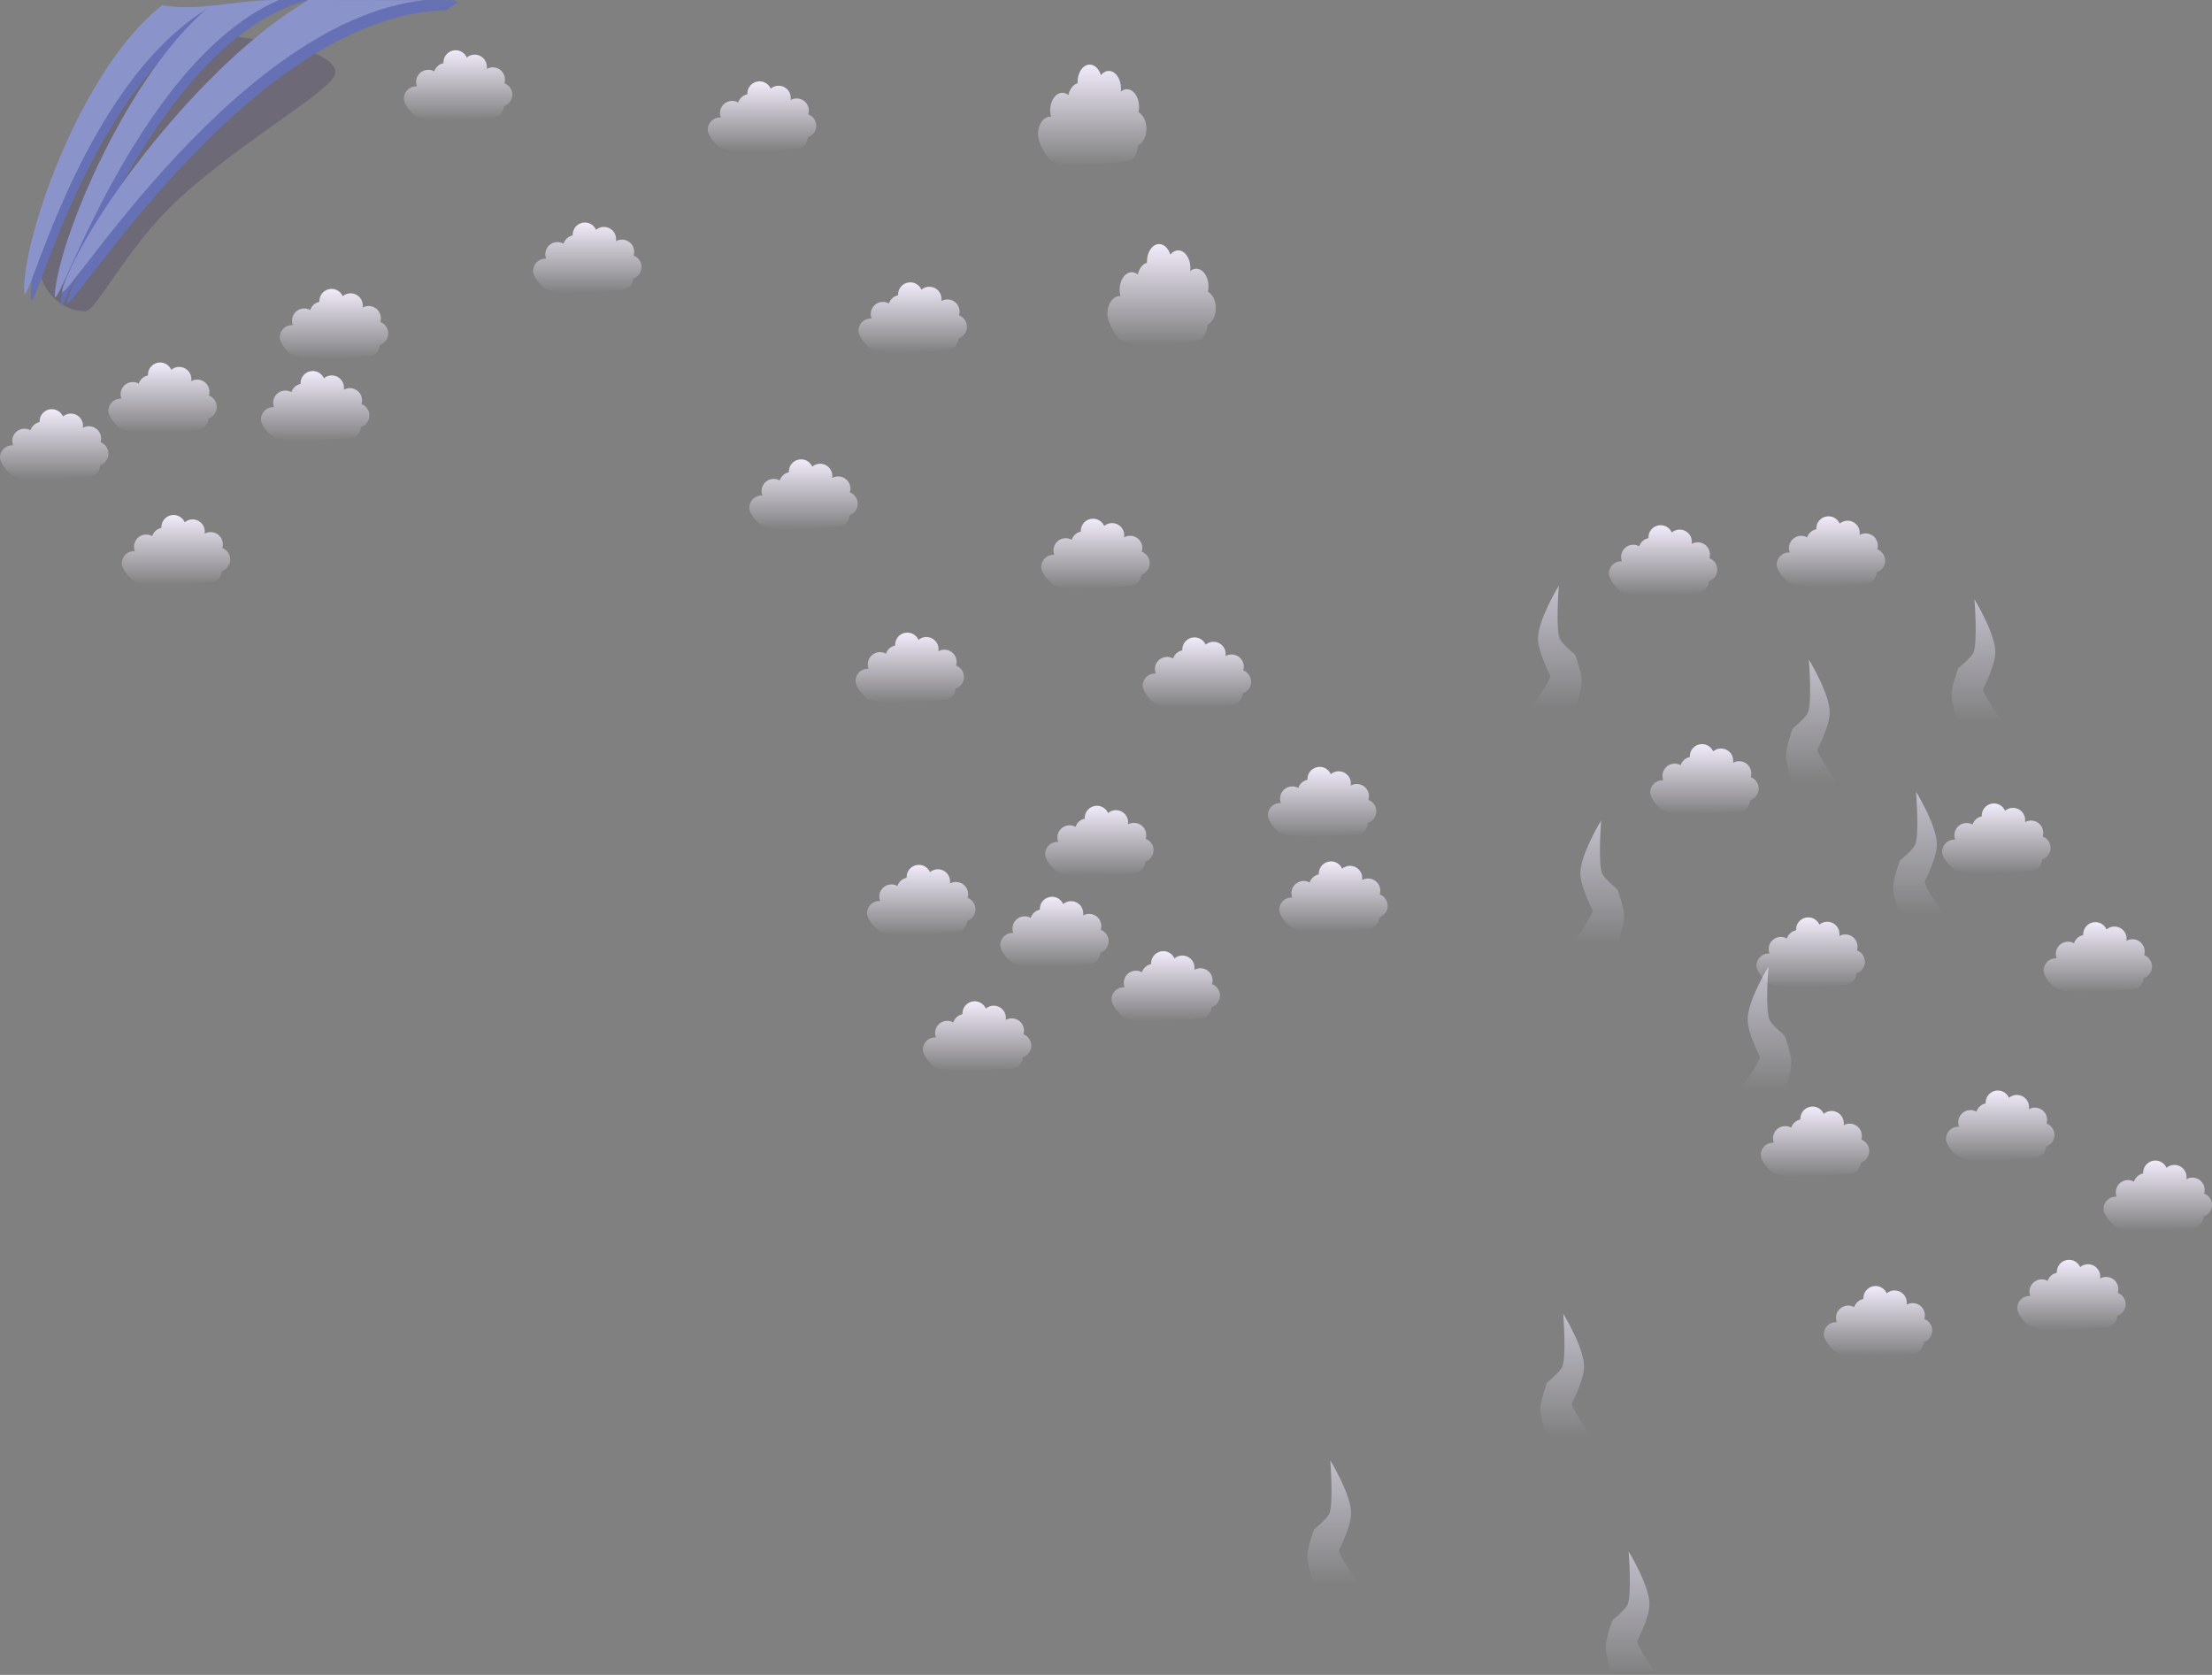 <svg version="1.1" xmlns="http://www.w3.org/2000/svg" xmlns:xlink="http://www.w3.org/1999/xlink" width="462.211" height="349.967" viewBox="0,0,462.211,349.967"><rect x="0" y="0" width="462.211" height="349.967" fill="#808080" stroke="none"/><defs><linearGradient x1="78.293" y1="-0.679" x2="78.293" y2="14.036" gradientUnits="userSpaceOnUse" id="color-1"><stop offset="0" stop-color="#f1ebfa"/><stop offset="1" stop-color="#f1ebfa" stop-opacity="0"/></linearGradient><linearGradient x1="105.293" y1="35.321" x2="105.293" y2="50.036" gradientUnits="userSpaceOnUse" id="color-2"><stop offset="0" stop-color="#f1ebfa"/><stop offset="1" stop-color="#f1ebfa" stop-opacity="0"/></linearGradient><linearGradient x1="141.793" y1="5.821" x2="141.793" y2="20.536" gradientUnits="userSpaceOnUse" id="color-3"><stop offset="0" stop-color="#f1ebfa"/><stop offset="1" stop-color="#f1ebfa" stop-opacity="0"/></linearGradient><linearGradient x1="210.793" y1="2.321" x2="210.793" y2="23.536" gradientUnits="userSpaceOnUse" id="color-4"><stop offset="0" stop-color="#f1ebfa"/><stop offset="1" stop-color="#f1ebfa" stop-opacity="0"/></linearGradient><linearGradient x1="225.293" y1="39.821" x2="225.293" y2="61.036" gradientUnits="userSpaceOnUse" id="color-5"><stop offset="0" stop-color="#f1ebfa"/><stop offset="1" stop-color="#f1ebfa" stop-opacity="0"/></linearGradient><linearGradient x1="173.293" y1="47.821" x2="173.293" y2="62.536" gradientUnits="userSpaceOnUse" id="color-6"><stop offset="0" stop-color="#f1ebfa"/><stop offset="1" stop-color="#f1ebfa" stop-opacity="0"/></linearGradient><linearGradient x1="19.349" y1="96.432" x2="19.349" y2="111.147" gradientUnits="userSpaceOnUse" id="color-7"><stop offset="0" stop-color="#f1ebfa"/><stop offset="1" stop-color="#f1ebfa" stop-opacity="0"/></linearGradient><linearGradient x1="52.365" y1="49.194" x2="52.365" y2="63.908" gradientUnits="userSpaceOnUse" id="color-8"><stop offset="0" stop-color="#f1ebfa"/><stop offset="1" stop-color="#f1ebfa" stop-opacity="0"/></linearGradient><linearGradient x1="-6.096" y1="74.321" x2="-6.096" y2="89.036" gradientUnits="userSpaceOnUse" id="color-9"><stop offset="0" stop-color="#f1ebfa"/><stop offset="1" stop-color="#f1ebfa" stop-opacity="0"/></linearGradient><linearGradient x1="16.543" y1="64.571" x2="16.543" y2="79.286" gradientUnits="userSpaceOnUse" id="color-10"><stop offset="0" stop-color="#f1ebfa"/><stop offset="1" stop-color="#f1ebfa" stop-opacity="0"/></linearGradient><linearGradient x1="48.432" y1="66.349" x2="48.432" y2="81.063" gradientUnits="userSpaceOnUse" id="color-11"><stop offset="0" stop-color="#f1ebfa"/><stop offset="1" stop-color="#f1ebfa" stop-opacity="0"/></linearGradient><linearGradient x1="226.163" y1="187.564" x2="226.163" y2="202.279" gradientUnits="userSpaceOnUse" id="color-12"><stop offset="0" stop-color="#f1ebfa"/><stop offset="1" stop-color="#f1ebfa" stop-opacity="0"/></linearGradient><linearGradient x1="212.288" y1="157.189" x2="212.288" y2="171.904" gradientUnits="userSpaceOnUse" id="color-13"><stop offset="0" stop-color="#f1ebfa"/><stop offset="1" stop-color="#f1ebfa" stop-opacity="0"/></linearGradient><linearGradient x1="202.91" y1="176.205" x2="202.91" y2="190.919" gradientUnits="userSpaceOnUse" id="color-14"><stop offset="0" stop-color="#f1ebfa"/><stop offset="1" stop-color="#f1ebfa" stop-opacity="0"/></linearGradient><linearGradient x1="175.076" y1="169.538" x2="175.076" y2="184.252" gradientUnits="userSpaceOnUse" id="color-15"><stop offset="0" stop-color="#f1ebfa"/><stop offset="1" stop-color="#f1ebfa" stop-opacity="0"/></linearGradient><linearGradient x1="186.743" y1="198.038" x2="186.743" y2="212.752" gradientUnits="userSpaceOnUse" id="color-16"><stop offset="0" stop-color="#f1ebfa"/><stop offset="1" stop-color="#f1ebfa" stop-opacity="0"/></linearGradient><linearGradient x1="261.205" y1="168.814" x2="261.205" y2="183.529" gradientUnits="userSpaceOnUse" id="color-17"><stop offset="0" stop-color="#f1ebfa"/><stop offset="1" stop-color="#f1ebfa" stop-opacity="0"/></linearGradient><linearGradient x1="258.83" y1="149.064" x2="258.83" y2="163.779" gradientUnits="userSpaceOnUse" id="color-18"><stop offset="0" stop-color="#f1ebfa"/><stop offset="1" stop-color="#f1ebfa" stop-opacity="0"/></linearGradient><linearGradient x1="232.676" y1="122.005" x2="232.676" y2="136.719" gradientUnits="userSpaceOnUse" id="color-19"><stop offset="0" stop-color="#f1ebfa"/><stop offset="1" stop-color="#f1ebfa" stop-opacity="0"/></linearGradient><linearGradient x1="150.476" y1="84.805" x2="150.476" y2="99.519" gradientUnits="userSpaceOnUse" id="color-20"><stop offset="0" stop-color="#f1ebfa"/><stop offset="1" stop-color="#f1ebfa" stop-opacity="0"/></linearGradient><linearGradient x1="211.476" y1="97.205" x2="211.476" y2="111.919" gradientUnits="userSpaceOnUse" id="color-21"><stop offset="0" stop-color="#f1ebfa"/><stop offset="1" stop-color="#f1ebfa" stop-opacity="0"/></linearGradient><linearGradient x1="172.676" y1="121.005" x2="172.676" y2="135.719" gradientUnits="userSpaceOnUse" id="color-22"><stop offset="0" stop-color="#f1ebfa"/><stop offset="1" stop-color="#f1ebfa" stop-opacity="0"/></linearGradient><linearGradient x1="316.55" y1="160.256" x2="316.55" y2="186.056" gradientUnits="userSpaceOnUse" id="color-23"><stop offset="0" stop-color="#e9e4f7" stop-opacity="0.63"/><stop offset="1" stop-color="#e9e4f7" stop-opacity="0"/></linearGradient><linearGradient x1="307.7" y1="111.206" x2="307.7" y2="137.006" gradientUnits="userSpaceOnUse" id="color-24"><stop offset="0" stop-color="#e9e4f7" stop-opacity="0.63"/><stop offset="1" stop-color="#e9e4f7" stop-opacity="0"/></linearGradient><linearGradient x1="361.15" y1="126.656" x2="361.15" y2="152.456" gradientUnits="userSpaceOnUse" id="color-25"><stop offset="0" stop-color="#e9e4f7" stop-opacity="0.63"/><stop offset="1" stop-color="#e9e4f7" stop-opacity="0"/></linearGradient><linearGradient x1="383.55" y1="154.256" x2="383.55" y2="180.056" gradientUnits="userSpaceOnUse" id="color-26"><stop offset="0" stop-color="#e9e4f7" stop-opacity="0.63"/><stop offset="1" stop-color="#e9e4f7" stop-opacity="0"/></linearGradient><linearGradient x1="395.75" y1="114.056" x2="395.75" y2="139.856" gradientUnits="userSpaceOnUse" id="color-27"><stop offset="0" stop-color="#e9e4f7" stop-opacity="0.63"/><stop offset="1" stop-color="#e9e4f7" stop-opacity="0"/></linearGradient><linearGradient x1="351.5" y1="190.806" x2="351.5" y2="216.606" gradientUnits="userSpaceOnUse" id="color-28"><stop offset="0" stop-color="#e9e4f7" stop-opacity="0.63"/><stop offset="1" stop-color="#e9e4f7" stop-opacity="0"/></linearGradient><linearGradient x1="415.413" y1="252.064" x2="415.413" y2="266.779" gradientUnits="userSpaceOnUse" id="color-29"><stop offset="0" stop-color="#f1ebfa"/><stop offset="1" stop-color="#f1ebfa" stop-opacity="0"/></linearGradient><linearGradient x1="400.538" y1="216.689" x2="400.538" y2="231.404" gradientUnits="userSpaceOnUse" id="color-30"><stop offset="0" stop-color="#f1ebfa"/><stop offset="1" stop-color="#f1ebfa" stop-opacity="0"/></linearGradient><linearGradient x1="365.16" y1="96.705" x2="365.16" y2="111.419" gradientUnits="userSpaceOnUse" id="color-31"><stop offset="0" stop-color="#f1ebfa"/><stop offset="1" stop-color="#f1ebfa" stop-opacity="0"/></linearGradient><linearGradient x1="361.826" y1="220.038" x2="361.826" y2="234.752" gradientUnits="userSpaceOnUse" id="color-32"><stop offset="0" stop-color="#f1ebfa"/><stop offset="1" stop-color="#f1ebfa" stop-opacity="0"/></linearGradient><linearGradient x1="374.993" y1="257.538" x2="374.993" y2="272.252" gradientUnits="userSpaceOnUse" id="color-33"><stop offset="0" stop-color="#f1ebfa"/><stop offset="1" stop-color="#f1ebfa" stop-opacity="0"/></linearGradient><linearGradient x1="433.455" y1="231.314" x2="433.455" y2="246.029" gradientUnits="userSpaceOnUse" id="color-34"><stop offset="0" stop-color="#f1ebfa"/><stop offset="1" stop-color="#f1ebfa" stop-opacity="0"/></linearGradient><linearGradient x1="330.08" y1="98.564" x2="330.08" y2="113.279" gradientUnits="userSpaceOnUse" id="color-35"><stop offset="0" stop-color="#f1ebfa"/><stop offset="1" stop-color="#f1ebfa" stop-opacity="0"/></linearGradient><linearGradient x1="420.926" y1="181.505" x2="420.926" y2="196.219" gradientUnits="userSpaceOnUse" id="color-36"><stop offset="0" stop-color="#f1ebfa"/><stop offset="1" stop-color="#f1ebfa" stop-opacity="0"/></linearGradient><linearGradient x1="338.726" y1="144.305" x2="338.726" y2="159.019" gradientUnits="userSpaceOnUse" id="color-37"><stop offset="0" stop-color="#f1ebfa"/><stop offset="1" stop-color="#f1ebfa" stop-opacity="0"/></linearGradient><linearGradient x1="399.726" y1="156.705" x2="399.726" y2="171.419" gradientUnits="userSpaceOnUse" id="color-38"><stop offset="0" stop-color="#f1ebfa"/><stop offset="1" stop-color="#f1ebfa" stop-opacity="0"/></linearGradient><linearGradient x1="360.926" y1="180.505" x2="360.926" y2="195.219" gradientUnits="userSpaceOnUse" id="color-39"><stop offset="0" stop-color="#f1ebfa"/><stop offset="1" stop-color="#f1ebfa" stop-opacity="0"/></linearGradient><linearGradient x1="261.15" y1="293.99" x2="261.15" y2="319.79" gradientUnits="userSpaceOnUse" id="color-40"><stop offset="0" stop-color="#e9e4f7" stop-opacity="0.63"/><stop offset="1" stop-color="#e9e4f7" stop-opacity="0"/></linearGradient><linearGradient x1="309.817" y1="263.323" x2="309.817" y2="289.123" gradientUnits="userSpaceOnUse" id="color-41"><stop offset="0" stop-color="#e9e4f7" stop-opacity="0.63"/><stop offset="1" stop-color="#e9e4f7" stop-opacity="0"/></linearGradient><linearGradient x1="323.483" y1="312.99" x2="323.483" y2="338.79" gradientUnits="userSpaceOnUse" id="color-42"><stop offset="0" stop-color="#e9e4f7" stop-opacity="0.63"/><stop offset="1" stop-color="#e9e4f7" stop-opacity="0"/></linearGradient></defs><g transform="translate(17.426,11.177)"><g data-paper-data="{&quot;isPaintingLayer&quot;:true}" fill-rule="nonzero" stroke="none" stroke-linecap="butt" stroke-linejoin="miter" stroke-miterlimit="10" stroke-dasharray="" stroke-dashoffset="0" style="mix-blend-mode: normal"><path d="M86.612,13.088c-0.185,0.107 -0.367,0.172 -0.548,0.214c-0.231,0.069 -0.475,0.105 -0.728,0.105c-0.101,0 -0.201,-0.006 -0.299,-0.017c-0.077,0.004 -0.155,0.009 -0.234,0.017c-0.968,0.097 -1.515,0.165 -2.444,0.204c-0.838,0.035 -1.696,0.2 -2.535,0.204c-0.862,0.004 -1.725,-0.018 -2.587,0c-0.317,0.007 -0.311,0.096 -0.679,0.102c-0.624,0.011 -1.249,-0.017 -1.873,0c-0.377,0.01 -0.762,0.118 -1.149,0.118c-1.124,0 -2.711,-0.526 -2.899,-0.526c-1.409,0 -3.675,-2.674 -3.675,-4.083c0,-1.409 1.142,-2.552 2.552,-2.552c0.058,0 0.116,0.002 0.173,0.006c-0.111,-0.287 -0.173,-0.598 -0.173,-0.924c0,-1.409 1.142,-2.552 2.552,-2.552c0.454,0 0.88,0.119 1.25,0.326c0.283,-0.863 1.015,-1.523 1.919,-1.705c-0.003,-0.05 -0.004,-0.101 -0.004,-0.152c0,-1.409 1.142,-2.552 2.552,-2.552c1.042,0 1.939,0.625 2.335,1.52c0.444,-0.375 1.019,-0.602 1.646,-0.602c1.409,0 2.552,1.142 2.552,2.552c0,0.148 -0.013,0.294 -0.037,0.435c0.372,-0.212 0.803,-0.333 1.262,-0.333c1.409,0 2.552,1.142 2.552,2.552c0,0.271 -0.042,0.531 -0.12,0.776c0.965,0.364 1.651,1.296 1.651,2.388c0,1.126 -0.729,2.082 -1.741,2.42c-0.03,0.443 -0.173,0.855 -0.4,1.207c-0.158,0.317 -0.402,0.582 -0.87,0.851z" fill="url(#color-1)" stroke-width="0.5"/><path d="M113.612,49.088c-0.185,0.107 -0.367,0.172 -0.548,0.214c-0.231,0.069 -0.475,0.105 -0.728,0.105c-0.101,0 -0.201,-0.006 -0.299,-0.017c-0.077,0.004 -0.155,0.009 -0.234,0.017c-0.968,0.097 -1.515,0.165 -2.444,0.204c-0.838,0.035 -1.696,0.2 -2.535,0.204c-0.862,0.004 -1.725,-0.018 -2.587,0c-0.317,0.007 -0.311,0.096 -0.679,0.102c-0.624,0.011 -1.249,-0.017 -1.873,0c-0.377,0.01 -0.762,0.118 -1.149,0.118c-1.124,0 -2.711,-0.526 -2.899,-0.526c-1.409,0 -3.675,-2.674 -3.675,-4.083c0,-1.409 1.142,-2.552 2.552,-2.552c0.058,0 0.116,0.002 0.173,0.006c-0.111,-0.287 -0.173,-0.598 -0.173,-0.924c0,-1.409 1.142,-2.552 2.552,-2.552c0.454,0 0.88,0.119 1.25,0.326c0.283,-0.863 1.015,-1.523 1.919,-1.705c-0.003,-0.05 -0.004,-0.101 -0.004,-0.152c0,-1.409 1.142,-2.552 2.552,-2.552c1.042,0 1.939,0.625 2.335,1.52c0.444,-0.375 1.019,-0.602 1.646,-0.602c1.409,0 2.552,1.142 2.552,2.552c0,0.148 -0.013,0.294 -0.037,0.435c0.372,-0.212 0.803,-0.333 1.262,-0.333c1.409,0 2.552,1.142 2.552,2.552c0,0.271 -0.042,0.531 -0.12,0.776c0.965,0.364 1.651,1.296 1.651,2.388c0,1.126 -0.729,2.082 -1.741,2.42c-0.03,0.443 -0.173,0.855 -0.4,1.207c-0.158,0.317 -0.402,0.582 -0.87,0.851z" fill="url(#color-2)" stroke-width="0.5"/><path d="M150.112,19.588c-0.185,0.107 -0.367,0.172 -0.548,0.214c-0.231,0.069 -0.475,0.105 -0.728,0.105c-0.101,0 -0.201,-0.006 -0.299,-0.017c-0.077,0.004 -0.155,0.009 -0.234,0.017c-0.968,0.097 -1.515,0.165 -2.444,0.204c-0.838,0.035 -1.696,0.2 -2.535,0.204c-0.862,0.004 -1.725,-0.018 -2.587,0c-0.317,0.007 -0.311,0.096 -0.679,0.102c-0.624,0.011 -1.249,-0.017 -1.873,0c-0.377,0.01 -0.762,0.118 -1.149,0.118c-1.124,0 -2.711,-0.526 -2.899,-0.526c-1.409,0 -3.675,-2.674 -3.675,-4.083c0,-1.409 1.142,-2.552 2.552,-2.552c0.058,0 0.116,0.002 0.173,0.006c-0.111,-0.287 -0.173,-0.598 -0.173,-0.924c0,-1.409 1.142,-2.552 2.552,-2.552c0.454,0 0.88,0.119 1.25,0.326c0.283,-0.863 1.015,-1.523 1.919,-1.705c-0.003,-0.05 -0.004,-0.101 -0.004,-0.152c0,-1.409 1.142,-2.552 2.552,-2.552c1.042,0 1.939,0.625 2.335,1.52c0.444,-0.375 1.019,-0.602 1.646,-0.602c1.409,0 2.552,1.142 2.552,2.552c0,0.148 -0.013,0.294 -0.037,0.435c0.372,-0.212 0.803,-0.333 1.262,-0.333c1.409,0 2.552,1.142 2.552,2.552c0,0.271 -0.042,0.531 -0.12,0.776c0.965,0.364 1.651,1.296 1.651,2.388c0,1.126 -0.729,2.082 -1.741,2.42c-0.03,0.443 -0.173,0.855 -0.4,1.207c-0.158,0.317 -0.402,0.582 -0.87,0.851z" fill="url(#color-3)" stroke-width="0.5"/><path d="M219.112,22.17c-0.185,0.154 -0.367,0.248 -0.548,0.308c-0.231,0.099 -0.475,0.152 -0.728,0.152c-0.101,0 -0.201,-0.008 -0.299,-0.025c-0.077,0.006 -0.155,0.014 -0.234,0.025c-0.968,0.14 -1.515,0.238 -2.444,0.294c-0.838,0.05 -1.696,0.288 -2.535,0.294c-0.862,0.006 -1.725,-0.026 -2.587,0c-0.317,0.01 -0.311,0.138 -0.679,0.147c-0.624,0.016 -1.249,-0.025 -1.873,0c-0.377,0.015 -0.762,0.17 -1.149,0.17c-1.124,0 -2.711,-0.759 -2.899,-0.759c-1.409,0 -3.675,-3.855 -3.675,-5.886c0,-2.032 1.142,-3.679 2.552,-3.679c0.058,0 0.116,0.003 0.173,0.008c-0.111,-0.413 -0.173,-0.863 -0.173,-1.333c0,-2.032 1.142,-3.679 2.552,-3.679c0.454,0 0.88,0.171 1.25,0.47c0.283,-1.245 1.015,-2.196 1.919,-2.458c-0.003,-0.073 -0.004,-0.146 -0.004,-0.219c0,-2.032 1.142,-3.679 2.552,-3.679c1.042,0 1.939,0.901 2.335,2.192c0.444,-0.541 1.019,-0.868 1.646,-0.868c1.409,0 2.552,1.647 2.552,3.679c0,0.214 -0.013,0.424 -0.037,0.628c0.372,-0.306 0.803,-0.481 1.262,-0.481c1.409,0 2.552,1.647 2.552,3.679c0,0.39 -0.042,0.766 -0.12,1.119c0.965,0.525 1.651,1.869 1.651,3.443c0,1.623 -0.729,3.001 -1.741,3.49c-0.03,0.639 -0.173,1.233 -0.4,1.741c-0.158,0.456 -0.402,0.838 -0.87,1.226z" fill="url(#color-4)" stroke-width="0.5"/><path d="M233.612,59.67c-0.185,0.154 -0.367,0.248 -0.548,0.308c-0.231,0.099 -0.475,0.152 -0.728,0.152c-0.101,0 -0.201,-0.009 -0.299,-0.025c-0.077,0.006 -0.155,0.014 -0.234,0.025c-0.968,0.14 -1.515,0.238 -2.444,0.294c-0.838,0.05 -1.696,0.288 -2.535,0.294c-0.862,0.006 -1.725,-0.026 -2.587,0c-0.317,0.01 -0.311,0.138 -0.679,0.147c-0.624,0.016 -1.249,-0.025 -1.873,0c-0.377,0.015 -0.762,0.17 -1.149,0.17c-1.124,0 -2.711,-0.759 -2.899,-0.759c-1.409,0 -3.675,-3.855 -3.675,-5.886c0,-2.032 1.142,-3.679 2.552,-3.679c0.058,0 0.116,0.003 0.173,0.008c-0.111,-0.413 -0.173,-0.863 -0.173,-1.333c0,-2.032 1.142,-3.679 2.552,-3.679c0.454,0 0.88,0.171 1.25,0.47c0.283,-1.245 1.015,-2.196 1.919,-2.458c-0.003,-0.073 -0.004,-0.146 -0.004,-0.219c0,-2.032 1.142,-3.679 2.552,-3.679c1.042,0 1.939,0.901 2.335,2.192c0.444,-0.541 1.019,-0.868 1.646,-0.868c1.409,0 2.552,1.647 2.552,3.679c0,0.214 -0.013,0.424 -0.037,0.628c0.372,-0.306 0.803,-0.481 1.262,-0.481c1.409,0 2.552,1.647 2.552,3.679c0,0.39 -0.042,0.766 -0.12,1.119c0.965,0.525 1.651,1.869 1.651,3.443c0,1.623 -0.729,3.001 -1.741,3.49c-0.03,0.639 -0.173,1.233 -0.4,1.741c-0.158,0.456 -0.402,0.838 -0.87,1.227z" fill="url(#color-5)" stroke-width="0.5"/><path d="M181.612,61.588c-0.185,0.107 -0.367,0.172 -0.548,0.214c-0.231,0.069 -0.475,0.105 -0.728,0.105c-0.101,0 -0.201,-0.006 -0.299,-0.017c-0.077,0.004 -0.155,0.009 -0.234,0.017c-0.968,0.097 -1.515,0.165 -2.444,0.204c-0.838,0.035 -1.696,0.2 -2.535,0.204c-0.862,0.004 -1.725,-0.018 -2.587,0c-0.317,0.007 -0.311,0.096 -0.679,0.102c-0.624,0.011 -1.249,-0.017 -1.873,0c-0.377,0.01 -0.762,0.118 -1.149,0.118c-1.124,0 -2.711,-0.526 -2.899,-0.526c-1.409,0 -3.675,-2.674 -3.675,-4.083c0,-1.409 1.142,-2.552 2.552,-2.552c0.058,0 0.116,0.002 0.173,0.006c-0.111,-0.287 -0.173,-0.598 -0.173,-0.924c0,-1.409 1.142,-2.552 2.552,-2.552c0.454,0 0.88,0.119 1.25,0.326c0.283,-0.863 1.015,-1.523 1.919,-1.705c-0.003,-0.05 -0.004,-0.101 -0.004,-0.152c0,-1.409 1.142,-2.552 2.552,-2.552c1.042,0 1.939,0.625 2.335,1.52c0.444,-0.375 1.019,-0.602 1.646,-0.602c1.409,0 2.552,1.142 2.552,2.552c0,0.148 -0.013,0.294 -0.037,0.435c0.372,-0.212 0.803,-0.333 1.262,-0.333c1.409,0 2.552,1.142 2.552,2.552c0,0.271 -0.042,0.531 -0.12,0.776c0.965,0.364 1.651,1.296 1.651,2.388c0,1.126 -0.729,2.082 -1.741,2.42c-0.03,0.443 -0.173,0.855 -0.4,1.207c-0.158,0.317 -0.402,0.582 -0.87,0.851z" fill="url(#color-6)" stroke-width="0.5"/><g><path d="M27.667,110.199c-0.185,0.107 -0.367,0.172 -0.548,0.214c-0.231,0.069 -0.475,0.105 -0.728,0.105c-0.101,0 -0.201,-0.006 -0.299,-0.017c-0.077,0.004 -0.155,0.009 -0.234,0.017c-0.968,0.097 -1.515,0.165 -2.444,0.204c-0.838,0.035 -1.696,0.2 -2.535,0.204c-0.862,0.004 -1.725,-0.018 -2.587,0c-0.317,0.007 -0.311,0.096 -0.679,0.102c-0.624,0.011 -1.249,-0.017 -1.873,0c-0.377,0.01 -0.762,0.118 -1.149,0.118c-1.124,0 -2.711,-0.526 -2.899,-0.526c-1.409,0 -3.675,-2.674 -3.675,-4.083c0,-1.409 1.142,-2.552 2.552,-2.552c0.058,0 0.116,0.002 0.173,0.006c-0.111,-0.287 -0.173,-0.598 -0.173,-0.924c0,-1.409 1.142,-2.552 2.552,-2.552c0.454,0 0.88,0.119 1.25,0.326c0.283,-0.863 1.015,-1.523 1.919,-1.705c-0.003,-0.05 -0.004,-0.101 -0.004,-0.152c0,-1.409 1.142,-2.552 2.552,-2.552c1.042,0 1.939,0.625 2.335,1.52c0.444,-0.375 1.019,-0.602 1.646,-0.602c1.409,0 2.552,1.142 2.552,2.552c0,0.148 -0.013,0.294 -0.037,0.435c0.372,-0.212 0.803,-0.333 1.262,-0.333c1.409,0 2.552,1.142 2.552,2.552c0,0.271 -0.042,0.531 -0.12,0.776c0.965,0.364 1.651,1.296 1.651,2.388c0,1.126 -0.729,2.082 -1.741,2.42c-0.03,0.443 -0.173,0.855 -0.4,1.207c-0.158,0.317 -0.402,0.582 -0.87,0.851z" fill="url(#color-7)" stroke-width="0.5"/><path d="M60.684,62.96c-0.185,0.107 -0.367,0.172 -0.548,0.214c-0.231,0.069 -0.475,0.105 -0.728,0.105c-0.101,0 -0.201,-0.006 -0.299,-0.017c-0.077,0.004 -0.155,0.009 -0.234,0.017c-0.968,0.097 -1.515,0.165 -2.444,0.204c-0.838,0.035 -1.696,0.2 -2.535,0.204c-0.862,0.004 -1.725,-0.018 -2.587,0c-0.317,0.007 -0.311,0.096 -0.679,0.102c-0.624,0.011 -1.249,-0.017 -1.873,0c-0.377,0.01 -0.762,0.118 -1.149,0.118c-1.124,0 -2.711,-0.526 -2.899,-0.526c-1.409,0 -3.675,-2.674 -3.675,-4.083c0,-1.409 1.142,-2.552 2.552,-2.552c0.058,0 0.116,0.002 0.173,0.006c-0.111,-0.287 -0.173,-0.598 -0.173,-0.924c0,-1.409 1.142,-2.552 2.552,-2.552c0.454,0 0.88,0.119 1.25,0.326c0.283,-0.863 1.015,-1.523 1.919,-1.705c-0.003,-0.05 -0.004,-0.101 -0.004,-0.152c0,-1.409 1.142,-2.552 2.552,-2.552c1.042,0 1.939,0.625 2.335,1.52c0.444,-0.375 1.019,-0.602 1.646,-0.602c1.409,0 2.552,1.142 2.552,2.552c0,0.148 -0.013,0.294 -0.037,0.435c0.372,-0.212 0.803,-0.333 1.262,-0.333c1.409,0 2.552,1.142 2.552,2.552c0,0.271 -0.042,0.531 -0.12,0.776c0.965,0.364 1.651,1.296 1.651,2.388c0,1.126 -0.729,2.082 -1.741,2.42c-0.03,0.443 -0.173,0.855 -0.4,1.207c-0.158,0.317 -0.402,0.582 -0.87,0.851z" fill="url(#color-8)" stroke-width="0.5"/><path d="M2.223,88.088c-0.185,0.107 -0.367,0.172 -0.548,0.214c-0.231,0.069 -0.475,0.105 -0.728,0.105c-0.101,0 -0.201,-0.006 -0.299,-0.017c-0.077,0.004 -0.155,0.009 -0.234,0.017c-0.968,0.097 -1.515,0.165 -2.444,0.204c-0.838,0.035 -1.696,0.2 -2.535,0.204c-0.862,0.004 -1.725,-0.018 -2.587,0c-0.317,0.007 -0.311,0.096 -0.679,0.102c-0.624,0.011 -1.249,-0.017 -1.873,0c-0.377,0.01 -0.762,0.118 -1.149,0.118c-1.124,0 -2.711,-0.526 -2.899,-0.526c-1.409,0 -3.675,-2.674 -3.675,-4.083c0,-1.409 1.142,-2.552 2.552,-2.552c0.058,0 0.116,0.002 0.173,0.006c-0.111,-0.287 -0.173,-0.598 -0.173,-0.924c0,-1.409 1.142,-2.552 2.552,-2.552c0.454,0 0.88,0.119 1.25,0.326c0.283,-0.863 1.015,-1.523 1.919,-1.705c-0.003,-0.05 -0.004,-0.101 -0.004,-0.152c0,-1.409 1.142,-2.552 2.552,-2.552c1.042,0 1.939,0.625 2.335,1.52c0.444,-0.375 1.019,-0.602 1.646,-0.602c1.409,0 2.552,1.142 2.552,2.552c0,0.148 -0.013,0.294 -0.037,0.435c0.372,-0.212 0.803,-0.333 1.262,-0.333c1.409,0 2.552,1.142 2.552,2.552c0,0.271 -0.042,0.531 -0.12,0.776c0.965,0.364 1.651,1.296 1.651,2.388c0,1.126 -0.729,2.082 -1.741,2.42c-0.03,0.443 -0.173,0.855 -0.4,1.207c-0.158,0.317 -0.402,0.582 -0.87,0.851z" fill="url(#color-9)" stroke-width="0.5"/><path d="M24.862,78.338c-0.185,0.107 -0.367,0.172 -0.548,0.214c-0.231,0.069 -0.475,0.105 -0.728,0.105c-0.101,0 -0.201,-0.006 -0.299,-0.017c-0.077,0.004 -0.155,0.009 -0.234,0.017c-0.968,0.097 -1.515,0.165 -2.444,0.204c-0.838,0.035 -1.696,0.2 -2.535,0.204c-0.862,0.004 -1.725,-0.018 -2.587,0c-0.317,0.007 -0.311,0.096 -0.679,0.102c-0.624,0.011 -1.249,-0.017 -1.873,0c-0.377,0.01 -0.762,0.118 -1.149,0.118c-1.124,0 -2.711,-0.526 -2.899,-0.526c-1.409,0 -3.675,-2.674 -3.675,-4.083c0,-1.409 1.142,-2.552 2.552,-2.552c0.058,0 0.116,0.002 0.173,0.006c-0.111,-0.287 -0.173,-0.598 -0.173,-0.924c0,-1.409 1.142,-2.552 2.552,-2.552c0.454,0 0.88,0.119 1.25,0.326c0.283,-0.863 1.015,-1.523 1.919,-1.705c-0.003,-0.05 -0.004,-0.101 -0.004,-0.152c0,-1.409 1.142,-2.552 2.552,-2.552c1.042,0 1.939,0.625 2.335,1.52c0.444,-0.375 1.019,-0.602 1.646,-0.602c1.409,0 2.552,1.142 2.552,2.552c0,0.148 -0.013,0.294 -0.037,0.435c0.372,-0.212 0.803,-0.333 1.262,-0.333c1.409,0 2.552,1.142 2.552,2.552c0,0.271 -0.042,0.531 -0.12,0.776c0.965,0.364 1.651,1.296 1.651,2.388c0,1.126 -0.729,2.082 -1.741,2.42c-0.03,0.443 -0.173,0.855 -0.4,1.207c-0.158,0.317 -0.402,0.582 -0.87,0.851z" fill="url(#color-10)" stroke-width="0.5"/><path d="M56.751,80.116c-0.185,0.107 -0.367,0.172 -0.548,0.214c-0.231,0.069 -0.475,0.105 -0.728,0.105c-0.101,0 -0.201,-0.006 -0.299,-0.017c-0.077,0.004 -0.155,0.009 -0.234,0.017c-0.968,0.097 -1.515,0.165 -2.444,0.204c-0.838,0.035 -1.696,0.2 -2.535,0.204c-0.862,0.004 -1.725,-0.018 -2.587,0c-0.317,0.007 -0.311,0.096 -0.679,0.102c-0.624,0.011 -1.249,-0.017 -1.873,0c-0.377,0.01 -0.762,0.118 -1.149,0.118c-1.124,0 -2.711,-0.526 -2.899,-0.526c-1.409,0 -3.675,-2.674 -3.675,-4.083c0,-1.409 1.142,-2.552 2.552,-2.552c0.058,0 0.116,0.002 0.173,0.006c-0.111,-0.287 -0.173,-0.598 -0.173,-0.924c0,-1.409 1.142,-2.552 2.552,-2.552c0.454,0 0.88,0.119 1.25,0.326c0.283,-0.863 1.015,-1.523 1.919,-1.705c-0.003,-0.05 -0.004,-0.101 -0.004,-0.152c0,-1.409 1.142,-2.552 2.552,-2.552c1.042,0 1.939,0.625 2.335,1.52c0.444,-0.375 1.019,-0.602 1.646,-0.602c1.409,0 2.552,1.142 2.552,2.552c0,0.148 -0.013,0.294 -0.037,0.435c0.372,-0.212 0.803,-0.333 1.262,-0.333c1.409,0 2.552,1.142 2.552,2.552c0,0.271 -0.042,0.531 -0.12,0.776c0.965,0.364 1.651,1.296 1.651,2.388c0,1.126 -0.729,2.082 -1.741,2.42c-0.03,0.443 -0.173,0.855 -0.4,1.207c-0.158,0.317 -0.402,0.582 -0.87,0.851z" fill="url(#color-11)" stroke-width="0.5"/><g stroke-width="0"><path d="M52.65,3.956c0,3.454 -18.942,13.766 -32.679,26.397c-11.087,10.194 -17.18,23.503 -19.621,23.503c-5.468,0 -9.9,-5.059 -9.9,-11.3c0,-6.241 24.632,-46.9 30.1,-46.9c5.468,0 32.1,2.059 32.1,8.3z" fill-opacity="0.25" fill="#36245a"/><g><g><path d="M-11,50.756c0,-12.279 13.017,-48.599 30.335,-60.515c4.437,0.291 8.717,-0.391 13.177,-0.907c-31.359,13.29 -43.512,69.783 -43.512,61.422z" fill="#6570b5"/><path d="M-12.4,49.356c0,-11.931 12.29,-46.56 28.874,-59.445c3.592,0.602 7.04,0.436 10.513,0.074c-28.305,16.201 -39.386,67.354 -39.386,59.371z" fill="#8a93ca"/></g><g data-paper-data="{&quot;index&quot;:null}"><path d="M-4.71,51.661c1.274,-13.19 17.407,-50.213 35.434,-62.113c2.989,-0.365 6.039,-0.725 9.255,-0.725c2.299,-0 4.598,0 6.896,0.001c-33.731,9.214 -52.488,72.175 -51.586,62.837z" fill="#6570b5"/><path d="M-5.954,49.962c1.204,-12.465 15.677,-46.213 32.479,-59.93c4.347,-0.431 8.722,-1.209 13.454,-1.209c0.289,-0 0.579,-0 0.868,-0c-30.714,13.432 -47.66,70.026 -46.802,61.139z" fill="#8a93ca"/></g><g data-paper-data="{&quot;index&quot;:null}"><path d="M-3.199,51.002c4.922,-14.536 31.826,-50.955 55.655,-62.174c8.298,0.007 16.597,0.021 24.896,0.039c0.295,0.137 0.589,0.277 0.881,0.418c-0.82,0.524 -1.621,1.088 -2.398,1.691c-42.674,0.887 -82.706,70.872 -79.034,60.026z" fill="#6570b5"/><path d="M-4.199,48.648c4.619,-13.64 28.593,-46.549 51.22,-59.824c8.082,0.004 16.165,0.014 24.248,0.03c-41.308,4.498 -79.038,70.337 -75.468,59.794z" fill="#8a93ca"/></g></g></g></g><g><g stroke-width="0.5"><path d="M234.482,201.331c-0.185,0.107 -0.367,0.172 -0.548,0.214c-0.231,0.069 -0.475,0.105 -0.728,0.105c-0.101,0 -0.201,-0.006 -0.299,-0.017c-0.077,0.004 -0.155,0.009 -0.234,0.017c-0.968,0.097 -1.515,0.165 -2.444,0.204c-0.838,0.035 -1.696,0.2 -2.535,0.204c-0.862,0.004 -1.725,-0.018 -2.587,0c-0.317,0.007 -0.311,0.096 -0.679,0.102c-0.624,0.011 -1.249,-0.017 -1.873,0c-0.377,0.01 -0.762,0.118 -1.149,0.118c-1.124,0 -2.711,-0.526 -2.899,-0.526c-1.409,0 -3.675,-2.674 -3.675,-4.083c0,-1.409 1.142,-2.552 2.552,-2.552c0.058,0 0.116,0.002 0.173,0.006c-0.111,-0.287 -0.173,-0.598 -0.173,-0.924c0,-1.409 1.142,-2.552 2.552,-2.552c0.454,0 0.88,0.119 1.25,0.326c0.283,-0.863 1.015,-1.523 1.919,-1.705c-0.003,-0.05 -0.004,-0.101 -0.004,-0.152c0,-1.409 1.142,-2.552 2.552,-2.552c1.042,0 1.939,0.625 2.335,1.52c0.444,-0.375 1.019,-0.602 1.646,-0.602c1.409,0 2.552,1.142 2.552,2.552c0,0.148 -0.013,0.294 -0.037,0.435c0.372,-0.212 0.803,-0.333 1.262,-0.333c1.409,0 2.552,1.142 2.552,2.552c0,0.271 -0.042,0.531 -0.12,0.776c0.965,0.364 1.651,1.296 1.651,2.388c0,1.126 -0.729,2.082 -1.741,2.42c-0.03,0.443 -0.173,0.855 -0.4,1.207c-0.158,0.317 -0.402,0.582 -0.87,0.851z" fill="url(#color-12)"/><path d="M220.607,170.956c-0.185,0.107 -0.367,0.172 -0.548,0.214c-0.231,0.069 -0.475,0.105 -0.728,0.105c-0.101,0 -0.201,-0.006 -0.299,-0.017c-0.077,0.004 -0.155,0.009 -0.234,0.017c-0.968,0.097 -1.515,0.165 -2.444,0.204c-0.838,0.035 -1.696,0.2 -2.535,0.204c-0.862,0.004 -1.725,-0.018 -2.587,0c-0.317,0.007 -0.311,0.096 -0.679,0.102c-0.624,0.011 -1.249,-0.017 -1.873,0c-0.377,0.01 -0.762,0.118 -1.149,0.118c-1.124,0 -2.711,-0.526 -2.899,-0.526c-1.409,0 -3.675,-2.674 -3.675,-4.083c0,-1.409 1.142,-2.552 2.552,-2.552c0.058,0 0.116,0.002 0.173,0.006c-0.111,-0.287 -0.173,-0.598 -0.173,-0.924c0,-1.409 1.142,-2.552 2.552,-2.552c0.454,0 0.88,0.119 1.25,0.326c0.283,-0.863 1.015,-1.523 1.919,-1.705c-0.003,-0.05 -0.004,-0.101 -0.004,-0.152c0,-1.409 1.142,-2.552 2.552,-2.552c1.042,0 1.939,0.625 2.335,1.52c0.444,-0.375 1.019,-0.602 1.646,-0.602c1.409,0 2.552,1.142 2.552,2.552c0,0.148 -0.013,0.294 -0.037,0.435c0.372,-0.212 0.803,-0.333 1.262,-0.333c1.409,0 2.552,1.142 2.552,2.552c0,0.271 -0.042,0.531 -0.12,0.776c0.965,0.364 1.651,1.296 1.651,2.388c0,1.126 -0.729,2.082 -1.741,2.42c-0.03,0.443 -0.173,0.855 -0.4,1.207c-0.158,0.317 -0.402,0.582 -0.87,0.851z" fill="url(#color-13)"/><path d="M211.229,189.972c-0.185,0.107 -0.367,0.172 -0.548,0.214c-0.231,0.069 -0.475,0.105 -0.728,0.105c-0.101,0 -0.201,-0.006 -0.299,-0.017c-0.077,0.004 -0.155,0.009 -0.234,0.017c-0.968,0.097 -1.515,0.165 -2.444,0.204c-0.838,0.035 -1.696,0.2 -2.535,0.204c-0.862,0.004 -1.725,-0.018 -2.587,0c-0.317,0.007 -0.311,0.096 -0.679,0.102c-0.624,0.011 -1.249,-0.017 -1.873,0c-0.377,0.01 -0.762,0.118 -1.149,0.118c-1.124,0 -2.711,-0.526 -2.899,-0.526c-1.409,0 -3.675,-2.674 -3.675,-4.083c0,-1.409 1.142,-2.552 2.552,-2.552c0.058,0 0.116,0.002 0.173,0.006c-0.111,-0.287 -0.173,-0.598 -0.173,-0.924c0,-1.409 1.142,-2.552 2.552,-2.552c0.454,0 0.88,0.119 1.25,0.326c0.283,-0.863 1.015,-1.523 1.919,-1.705c-0.003,-0.05 -0.004,-0.101 -0.004,-0.152c0,-1.409 1.142,-2.552 2.552,-2.552c1.042,0 1.939,0.625 2.335,1.52c0.444,-0.375 1.019,-0.602 1.646,-0.602c1.409,0 2.552,1.142 2.552,2.552c0,0.148 -0.013,0.294 -0.037,0.435c0.372,-0.212 0.803,-0.333 1.262,-0.333c1.409,0 2.552,1.142 2.552,2.552c0,0.271 -0.042,0.531 -0.12,0.776c0.965,0.364 1.651,1.296 1.651,2.388c0,1.126 -0.729,2.082 -1.741,2.42c-0.03,0.443 -0.173,0.855 -0.4,1.207c-0.158,0.317 -0.402,0.582 -0.87,0.851z" fill="url(#color-14)"/><path d="M183.395,183.305c-0.185,0.107 -0.367,0.172 -0.548,0.214c-0.231,0.069 -0.475,0.105 -0.728,0.105c-0.101,0 -0.201,-0.006 -0.299,-0.017c-0.077,0.004 -0.155,0.009 -0.234,0.017c-0.968,0.097 -1.515,0.165 -2.444,0.204c-0.838,0.035 -1.696,0.2 -2.535,0.204c-0.862,0.004 -1.725,-0.018 -2.587,0c-0.317,0.007 -0.311,0.096 -0.679,0.102c-0.624,0.011 -1.249,-0.017 -1.873,0c-0.377,0.01 -0.762,0.118 -1.149,0.118c-1.124,0 -2.711,-0.526 -2.899,-0.526c-1.409,0 -3.675,-2.674 -3.675,-4.083c0,-1.409 1.142,-2.552 2.552,-2.552c0.058,0 0.116,0.002 0.173,0.006c-0.111,-0.287 -0.173,-0.598 -0.173,-0.924c0,-1.409 1.142,-2.552 2.552,-2.552c0.454,0 0.88,0.119 1.25,0.326c0.283,-0.863 1.015,-1.523 1.919,-1.705c-0.003,-0.05 -0.004,-0.101 -0.004,-0.152c0,-1.409 1.142,-2.552 2.552,-2.552c1.042,0 1.939,0.625 2.335,1.52c0.444,-0.375 1.019,-0.602 1.646,-0.602c1.409,0 2.552,1.142 2.552,2.552c0,0.148 -0.013,0.294 -0.037,0.435c0.372,-0.212 0.803,-0.333 1.262,-0.333c1.409,0 2.552,1.142 2.552,2.552c0,0.271 -0.042,0.531 -0.12,0.776c0.965,0.364 1.651,1.296 1.651,2.388c0,1.126 -0.729,2.082 -1.741,2.42c-0.03,0.443 -0.173,0.855 -0.4,1.207c-0.158,0.317 -0.402,0.582 -0.87,0.851z" fill="url(#color-15)"/><path d="M195.062,211.805c-0.185,0.107 -0.367,0.172 -0.548,0.214c-0.231,0.069 -0.475,0.105 -0.728,0.105c-0.101,0 -0.201,-0.006 -0.299,-0.017c-0.077,0.004 -0.155,0.009 -0.234,0.017c-0.968,0.097 -1.515,0.165 -2.444,0.204c-0.838,0.035 -1.696,0.2 -2.535,0.204c-0.862,0.004 -1.725,-0.018 -2.587,0c-0.317,0.007 -0.311,0.096 -0.679,0.102c-0.624,0.011 -1.249,-0.017 -1.873,0c-0.377,0.01 -0.762,0.118 -1.149,0.118c-1.124,0 -2.711,-0.526 -2.899,-0.526c-1.409,0 -3.675,-2.674 -3.675,-4.083c0,-1.409 1.142,-2.552 2.552,-2.552c0.058,0 0.116,0.002 0.173,0.006c-0.111,-0.287 -0.173,-0.598 -0.173,-0.924c0,-1.409 1.142,-2.552 2.552,-2.552c0.454,0 0.88,0.119 1.25,0.326c0.283,-0.863 1.015,-1.523 1.919,-1.705c-0.003,-0.05 -0.004,-0.101 -0.004,-0.152c0,-1.409 1.142,-2.552 2.552,-2.552c1.042,0 1.939,0.625 2.335,1.52c0.444,-0.375 1.019,-0.602 1.646,-0.602c1.409,0 2.552,1.142 2.552,2.552c0,0.148 -0.013,0.294 -0.037,0.435c0.372,-0.212 0.803,-0.333 1.262,-0.333c1.409,0 2.552,1.142 2.552,2.552c0,0.271 -0.042,0.531 -0.12,0.776c0.965,0.364 1.651,1.296 1.651,2.388c0,1.126 -0.729,2.082 -1.741,2.42c-0.03,0.443 -0.173,0.855 -0.4,1.207c-0.158,0.317 -0.402,0.582 -0.87,0.851z" fill="url(#color-16)"/><path d="M269.524,182.581c-0.185,0.107 -0.367,0.172 -0.548,0.214c-0.231,0.069 -0.475,0.105 -0.728,0.105c-0.101,0 -0.201,-0.006 -0.299,-0.017c-0.077,0.004 -0.155,0.009 -0.234,0.017c-0.968,0.097 -1.515,0.165 -2.444,0.204c-0.838,0.035 -1.696,0.2 -2.535,0.204c-0.862,0.004 -1.725,-0.018 -2.587,0c-0.317,0.007 -0.311,0.096 -0.679,0.102c-0.624,0.011 -1.249,-0.017 -1.873,0c-0.377,0.01 -0.762,0.118 -1.149,0.118c-1.124,0 -2.711,-0.526 -2.899,-0.526c-1.409,0 -3.675,-2.674 -3.675,-4.083c0,-1.409 1.142,-2.552 2.552,-2.552c0.058,0 0.116,0.002 0.173,0.006c-0.111,-0.287 -0.173,-0.598 -0.173,-0.924c0,-1.409 1.142,-2.552 2.552,-2.552c0.454,0 0.88,0.119 1.25,0.326c0.283,-0.863 1.015,-1.523 1.919,-1.705c-0.003,-0.05 -0.004,-0.101 -0.004,-0.152c0,-1.409 1.142,-2.552 2.552,-2.552c1.042,0 1.939,0.625 2.335,1.52c0.444,-0.375 1.019,-0.602 1.646,-0.602c1.409,0 2.552,1.142 2.552,2.552c0,0.148 -0.013,0.294 -0.037,0.435c0.372,-0.212 0.803,-0.333 1.262,-0.333c1.409,0 2.552,1.142 2.552,2.552c0,0.271 -0.042,0.531 -0.12,0.776c0.965,0.364 1.651,1.296 1.651,2.388c0,1.126 -0.729,2.082 -1.741,2.42c-0.03,0.443 -0.173,0.855 -0.4,1.207c-0.158,0.317 -0.402,0.582 -0.87,0.851z" fill="url(#color-17)"/><path d="M267.149,162.831c-0.185,0.107 -0.367,0.172 -0.548,0.214c-0.231,0.069 -0.475,0.105 -0.728,0.105c-0.101,0 -0.201,-0.006 -0.299,-0.017c-0.077,0.004 -0.155,0.009 -0.234,0.017c-0.968,0.097 -1.515,0.165 -2.444,0.204c-0.838,0.035 -1.696,0.2 -2.535,0.204c-0.862,0.004 -1.725,-0.018 -2.587,0c-0.317,0.007 -0.311,0.096 -0.679,0.102c-0.624,0.011 -1.249,-0.017 -1.873,0c-0.377,0.01 -0.762,0.118 -1.149,0.118c-1.124,0 -2.711,-0.526 -2.899,-0.526c-1.409,0 -3.675,-2.674 -3.675,-4.083c0,-1.409 1.142,-2.552 2.552,-2.552c0.058,0 0.116,0.002 0.173,0.006c-0.111,-0.287 -0.173,-0.598 -0.173,-0.924c0,-1.409 1.142,-2.552 2.552,-2.552c0.454,0 0.88,0.119 1.25,0.326c0.283,-0.863 1.015,-1.523 1.919,-1.705c-0.003,-0.05 -0.004,-0.101 -0.004,-0.152c0,-1.409 1.142,-2.552 2.552,-2.552c1.042,0 1.939,0.625 2.335,1.52c0.444,-0.375 1.019,-0.602 1.646,-0.602c1.409,0 2.552,1.142 2.552,2.552c0,0.148 -0.013,0.294 -0.037,0.435c0.372,-0.212 0.803,-0.333 1.262,-0.333c1.409,0 2.552,1.142 2.552,2.552c0,0.271 -0.042,0.531 -0.12,0.776c0.965,0.364 1.651,1.296 1.651,2.388c0,1.126 -0.729,2.082 -1.741,2.42c-0.03,0.443 -0.173,0.855 -0.4,1.207c-0.158,0.317 -0.402,0.582 -0.87,0.851z" fill="url(#color-18)"/><path d="M240.995,135.772c-0.185,0.107 -0.367,0.172 -0.548,0.214c-0.231,0.069 -0.475,0.105 -0.728,0.105c-0.101,0 -0.201,-0.006 -0.299,-0.017c-0.077,0.004 -0.155,0.009 -0.234,0.017c-0.968,0.097 -1.515,0.165 -2.444,0.204c-0.838,0.035 -1.696,0.2 -2.535,0.204c-0.862,0.004 -1.725,-0.018 -2.587,0c-0.317,0.007 -0.311,0.096 -0.679,0.102c-0.624,0.011 -1.249,-0.017 -1.873,0c-0.377,0.01 -0.762,0.118 -1.149,0.118c-1.124,0 -2.711,-0.526 -2.899,-0.526c-1.409,0 -3.675,-2.674 -3.675,-4.083c0,-1.409 1.142,-2.552 2.552,-2.552c0.058,0 0.116,0.002 0.173,0.006c-0.111,-0.287 -0.173,-0.598 -0.173,-0.924c0,-1.409 1.142,-2.552 2.552,-2.552c0.454,0 0.88,0.119 1.25,0.326c0.283,-0.863 1.015,-1.523 1.919,-1.705c-0.003,-0.05 -0.004,-0.101 -0.004,-0.152c0,-1.409 1.142,-2.552 2.552,-2.552c1.042,0 1.939,0.625 2.335,1.52c0.444,-0.375 1.019,-0.602 1.646,-0.602c1.409,0 2.552,1.142 2.552,2.552c0,0.148 -0.013,0.294 -0.037,0.435c0.372,-0.212 0.803,-0.333 1.262,-0.333c1.409,0 2.552,1.142 2.552,2.552c0,0.271 -0.042,0.531 -0.12,0.776c0.965,0.364 1.651,1.296 1.651,2.388c0,1.126 -0.729,2.082 -1.741,2.42c-0.03,0.443 -0.173,0.855 -0.4,1.207c-0.158,0.317 -0.402,0.582 -0.87,0.851z" fill="url(#color-19)"/><path d="M158.795,98.572c-0.185,0.107 -0.367,0.172 -0.548,0.214c-0.231,0.069 -0.475,0.105 -0.728,0.105c-0.101,0 -0.201,-0.006 -0.299,-0.017c-0.077,0.004 -0.155,0.009 -0.234,0.017c-0.968,0.097 -1.515,0.165 -2.444,0.204c-0.838,0.035 -1.696,0.2 -2.535,0.204c-0.862,0.004 -1.725,-0.018 -2.587,0c-0.317,0.007 -0.311,0.096 -0.679,0.102c-0.624,0.011 -1.249,-0.017 -1.873,0c-0.377,0.01 -0.762,0.118 -1.149,0.118c-1.124,0 -2.711,-0.526 -2.899,-0.526c-1.409,0 -3.675,-2.674 -3.675,-4.083c0,-1.409 1.142,-2.552 2.552,-2.552c0.058,0 0.116,0.002 0.173,0.006c-0.111,-0.287 -0.173,-0.598 -0.173,-0.924c0,-1.409 1.142,-2.552 2.552,-2.552c0.454,0 0.88,0.119 1.25,0.326c0.283,-0.863 1.015,-1.523 1.919,-1.705c-0.003,-0.05 -0.004,-0.101 -0.004,-0.152c0,-1.409 1.142,-2.552 2.552,-2.552c1.042,0 1.939,0.625 2.335,1.52c0.444,-0.375 1.019,-0.602 1.646,-0.602c1.409,0 2.552,1.142 2.552,2.552c0,0.148 -0.013,0.294 -0.037,0.435c0.372,-0.212 0.803,-0.333 1.262,-0.333c1.409,0 2.552,1.142 2.552,2.552c0,0.271 -0.042,0.531 -0.12,0.776c0.965,0.364 1.651,1.296 1.651,2.388c0,1.126 -0.729,2.082 -1.741,2.42c-0.03,0.443 -0.173,0.855 -0.4,1.207c-0.158,0.317 -0.402,0.582 -0.87,0.851z" fill="url(#color-20)"/><path d="M219.795,110.972c-0.185,0.107 -0.367,0.172 -0.548,0.214c-0.231,0.069 -0.475,0.105 -0.728,0.105c-0.101,0 -0.201,-0.006 -0.299,-0.017c-0.077,0.004 -0.155,0.009 -0.234,0.017c-0.968,0.097 -1.515,0.165 -2.444,0.204c-0.838,0.035 -1.696,0.2 -2.535,0.204c-0.862,0.004 -1.725,-0.018 -2.587,0c-0.317,0.007 -0.311,0.096 -0.679,0.102c-0.624,0.011 -1.249,-0.017 -1.873,0c-0.377,0.01 -0.762,0.118 -1.149,0.118c-1.124,0 -2.711,-0.526 -2.899,-0.526c-1.409,0 -3.675,-2.674 -3.675,-4.083c0,-1.409 1.142,-2.552 2.552,-2.552c0.058,0 0.116,0.002 0.173,0.006c-0.111,-0.287 -0.173,-0.598 -0.173,-0.924c0,-1.409 1.142,-2.552 2.552,-2.552c0.454,0 0.88,0.119 1.25,0.326c0.283,-0.863 1.015,-1.523 1.919,-1.705c-0.003,-0.05 -0.004,-0.101 -0.004,-0.152c0,-1.409 1.142,-2.552 2.552,-2.552c1.042,0 1.939,0.625 2.335,1.52c0.444,-0.375 1.019,-0.602 1.646,-0.602c1.409,0 2.552,1.142 2.552,2.552c0,0.148 -0.013,0.294 -0.037,0.435c0.372,-0.212 0.803,-0.333 1.262,-0.333c1.409,0 2.552,1.142 2.552,2.552c0,0.271 -0.042,0.531 -0.12,0.776c0.965,0.364 1.651,1.296 1.651,2.388c0,1.126 -0.729,2.082 -1.741,2.42c-0.03,0.443 -0.173,0.855 -0.4,1.207c-0.158,0.317 -0.402,0.582 -0.87,0.851z" fill="url(#color-21)"/><path d="M180.995,134.772c-0.185,0.107 -0.367,0.172 -0.548,0.214c-0.231,0.069 -0.475,0.105 -0.728,0.105c-0.101,0 -0.201,-0.006 -0.299,-0.017c-0.077,0.004 -0.155,0.009 -0.234,0.017c-0.968,0.097 -1.515,0.165 -2.444,0.204c-0.838,0.035 -1.696,0.2 -2.535,0.204c-0.862,0.004 -1.725,-0.018 -2.587,0c-0.317,0.007 -0.311,0.096 -0.679,0.102c-0.624,0.011 -1.249,-0.017 -1.873,0c-0.377,0.01 -0.762,0.118 -1.149,0.118c-1.124,0 -2.711,-0.526 -2.899,-0.526c-1.409,0 -3.675,-2.674 -3.675,-4.083c0,-1.409 1.142,-2.552 2.552,-2.552c0.058,0 0.116,0.002 0.173,0.006c-0.111,-0.287 -0.173,-0.598 -0.173,-0.924c0,-1.409 1.142,-2.552 2.552,-2.552c0.454,0 0.88,0.119 1.25,0.326c0.283,-0.863 1.015,-1.523 1.919,-1.705c-0.003,-0.05 -0.004,-0.101 -0.004,-0.152c0,-1.409 1.142,-2.552 2.552,-2.552c1.042,0 1.939,0.625 2.335,1.52c0.444,-0.375 1.019,-0.602 1.646,-0.602c1.409,0 2.552,1.142 2.552,2.552c0,0.148 -0.013,0.294 -0.037,0.435c0.372,-0.212 0.803,-0.333 1.262,-0.333c1.409,0 2.552,1.142 2.552,2.552c0,0.271 -0.042,0.531 -0.12,0.776c0.965,0.364 1.651,1.296 1.651,2.388c0,1.126 -0.729,2.082 -1.741,2.42c-0.03,0.443 -0.173,0.855 -0.4,1.207c-0.158,0.317 -0.402,0.582 -0.87,0.851z" fill="url(#color-22)"/></g><path d="M311.15,186.056c0,0 4.2,-5.826 4.2,-7c0,-0.094 -2.47,-4.769 -2.552,-7.613c-0.113,-3.94 4.352,-11.187 4.352,-11.187c0,0 -0.746,9.493 0.288,11.265c0.686,1.176 3.112,3.135 3.112,3.135c0,0 1.4,3.831 1.4,5.6c0,2.002 -1.4,5.8 -1.4,5.8z" fill="url(#color-23)" stroke-width="0"/><path d="M302.3,137.006c0,0 4.2,-5.826 4.2,-7c0,-0.094 -2.47,-4.769 -2.552,-7.613c-0.113,-3.94 4.352,-11.187 4.352,-11.187c0,0 -0.746,9.493 0.288,11.265c0.686,1.176 3.112,3.135 3.112,3.135c0,0 1.4,3.831 1.4,5.6c0,2.002 -1.4,5.8 -1.4,5.8z" fill="url(#color-24)" stroke-width="0"/><path d="M357.15,152.456c0,0 -1.4,-3.798 -1.4,-5.8c0,-1.769 1.4,-5.6 1.4,-5.6c0,0 2.426,-1.959 3.112,-3.135c1.034,-1.772 0.288,-11.265 0.288,-11.265c0,0 4.465,7.247 4.352,11.187c-0.082,2.844 -2.552,7.519 -2.552,7.613c0,1.174 4.2,7 4.2,7z" data-paper-data="{&quot;index&quot;:null}" fill="url(#color-25)" stroke-width="0"/><path d="M379.55,180.056c0,0 -1.4,-3.798 -1.4,-5.8c0,-1.769 1.4,-5.6 1.4,-5.6c0,0 2.426,-1.959 3.112,-3.135c1.034,-1.772 0.288,-11.265 0.288,-11.265c0,0 4.465,7.247 4.352,11.187c-0.082,2.844 -2.552,7.519 -2.552,7.613c0,1.174 4.2,7 4.2,7z" data-paper-data="{&quot;index&quot;:null}" fill="url(#color-26)" stroke-width="0"/><path d="M391.75,139.856c0,0 -1.4,-3.798 -1.4,-5.8c0,-1.769 1.4,-5.6 1.4,-5.6c0,0 2.426,-1.959 3.112,-3.135c1.034,-1.772 0.288,-11.265 0.288,-11.265c0,0 4.465,7.247 4.352,11.187c-0.082,2.844 -2.552,7.519 -2.552,7.613c0,1.174 4.2,7 4.2,7z" data-paper-data="{&quot;index&quot;:null}" fill="url(#color-27)" stroke-width="0"/><path d="M346.1,216.606c0,0 4.2,-5.826 4.2,-7c0,-0.094 -2.47,-4.769 -2.552,-7.613c-0.113,-3.94 4.352,-11.187 4.352,-11.187c0,0 -0.746,9.493 0.288,11.265c0.686,1.176 3.112,3.135 3.112,3.135c0,0 1.4,3.831 1.4,5.6c0,2.002 -1.4,5.8 -1.4,5.8z" data-paper-data="{&quot;index&quot;:null}" fill="url(#color-28)" stroke-width="0"/><g stroke-width="0.5"><path d="M423.732,265.831c-0.185,0.107 -0.367,0.172 -0.548,0.214c-0.231,0.069 -0.475,0.105 -0.728,0.105c-0.101,0 -0.201,-0.006 -0.299,-0.017c-0.077,0.004 -0.155,0.009 -0.234,0.017c-0.968,0.097 -1.515,0.165 -2.444,0.204c-0.838,0.035 -1.696,0.2 -2.535,0.204c-0.862,0.004 -1.725,-0.018 -2.587,0c-0.317,0.007 -0.311,0.096 -0.679,0.102c-0.624,0.011 -1.249,-0.017 -1.873,0c-0.377,0.01 -0.762,0.118 -1.149,0.118c-1.124,0 -2.711,-0.526 -2.899,-0.526c-1.409,0 -3.675,-2.674 -3.675,-4.083c0,-1.409 1.142,-2.552 2.552,-2.552c0.058,0 0.116,0.002 0.173,0.006c-0.111,-0.287 -0.173,-0.598 -0.173,-0.924c0,-1.409 1.142,-2.552 2.552,-2.552c0.454,0 0.88,0.119 1.25,0.326c0.283,-0.863 1.015,-1.523 1.919,-1.705c-0.003,-0.05 -0.004,-0.101 -0.004,-0.152c0,-1.409 1.142,-2.552 2.552,-2.552c1.042,0 1.939,0.625 2.335,1.52c0.444,-0.375 1.019,-0.602 1.646,-0.602c1.409,0 2.552,1.142 2.552,2.552c0,0.148 -0.013,0.294 -0.037,0.435c0.372,-0.212 0.803,-0.333 1.262,-0.333c1.409,0 2.552,1.142 2.552,2.552c0,0.271 -0.042,0.531 -0.12,0.776c0.965,0.364 1.651,1.296 1.651,2.388c0,1.126 -0.729,2.082 -1.741,2.42c-0.03,0.443 -0.173,0.855 -0.4,1.207c-0.158,0.317 -0.402,0.582 -0.87,0.851z" fill="url(#color-29)"/><path d="M408.857,230.456c-0.185,0.107 -0.367,0.172 -0.548,0.214c-0.231,0.069 -0.475,0.105 -0.728,0.105c-0.101,0 -0.201,-0.006 -0.299,-0.017c-0.077,0.004 -0.155,0.009 -0.234,0.017c-0.968,0.097 -1.515,0.165 -2.444,0.204c-0.838,0.035 -1.696,0.2 -2.535,0.204c-0.862,0.004 -1.725,-0.018 -2.587,0c-0.317,0.007 -0.311,0.096 -0.679,0.102c-0.624,0.011 -1.249,-0.017 -1.873,0c-0.377,0.01 -0.762,0.118 -1.149,0.118c-1.124,0 -2.711,-0.526 -2.899,-0.526c-1.409,0 -3.675,-2.674 -3.675,-4.083c0,-1.409 1.142,-2.552 2.552,-2.552c0.058,0 0.116,0.002 0.173,0.006c-0.111,-0.287 -0.173,-0.598 -0.173,-0.924c0,-1.409 1.142,-2.552 2.552,-2.552c0.454,0 0.88,0.119 1.25,0.326c0.283,-0.863 1.015,-1.523 1.919,-1.705c-0.003,-0.05 -0.004,-0.101 -0.004,-0.152c0,-1.409 1.142,-2.552 2.552,-2.552c1.042,0 1.939,0.625 2.335,1.52c0.444,-0.375 1.019,-0.602 1.646,-0.602c1.409,0 2.552,1.142 2.552,2.552c0,0.148 -0.013,0.294 -0.037,0.435c0.372,-0.212 0.803,-0.333 1.262,-0.333c1.409,0 2.552,1.142 2.552,2.552c0,0.271 -0.042,0.531 -0.12,0.776c0.965,0.364 1.651,1.296 1.651,2.388c0,1.126 -0.729,2.082 -1.741,2.42c-0.03,0.443 -0.173,0.855 -0.4,1.207c-0.158,0.317 -0.402,0.582 -0.87,0.851z" fill="url(#color-30)"/><path d="M373.479,110.472c-0.185,0.107 -0.367,0.172 -0.548,0.214c-0.231,0.069 -0.475,0.105 -0.728,0.105c-0.101,0 -0.201,-0.006 -0.299,-0.017c-0.077,0.004 -0.155,0.009 -0.234,0.017c-0.968,0.097 -1.515,0.165 -2.444,0.204c-0.838,0.035 -1.696,0.2 -2.535,0.204c-0.862,0.004 -1.725,-0.018 -2.587,0c-0.317,0.007 -0.311,0.096 -0.679,0.102c-0.624,0.011 -1.249,-0.017 -1.873,0c-0.377,0.01 -0.762,0.118 -1.149,0.118c-1.124,0 -2.711,-0.526 -2.899,-0.526c-1.409,0 -3.675,-2.674 -3.675,-4.083c0,-1.409 1.142,-2.552 2.552,-2.552c0.058,0 0.116,0.002 0.173,0.006c-0.111,-0.287 -0.173,-0.598 -0.173,-0.924c0,-1.409 1.142,-2.552 2.552,-2.552c0.454,0 0.88,0.119 1.25,0.326c0.283,-0.863 1.015,-1.523 1.919,-1.705c-0.003,-0.05 -0.004,-0.101 -0.004,-0.152c0,-1.409 1.142,-2.552 2.552,-2.552c1.042,0 1.939,0.625 2.335,1.52c0.444,-0.375 1.019,-0.602 1.646,-0.602c1.409,0 2.552,1.142 2.552,2.552c0,0.148 -0.013,0.294 -0.037,0.435c0.372,-0.212 0.803,-0.333 1.262,-0.333c1.409,0 2.552,1.142 2.552,2.552c0,0.271 -0.042,0.531 -0.12,0.776c0.965,0.364 1.651,1.296 1.651,2.388c0,1.126 -0.729,2.082 -1.741,2.42c-0.03,0.443 -0.173,0.855 -0.4,1.207c-0.158,0.317 -0.402,0.582 -0.87,0.851z" fill="url(#color-31)"/><path d="M370.145,233.805c-0.185,0.107 -0.367,0.172 -0.548,0.214c-0.231,0.069 -0.475,0.105 -0.728,0.105c-0.101,0 -0.201,-0.006 -0.299,-0.017c-0.077,0.004 -0.155,0.009 -0.234,0.017c-0.968,0.097 -1.515,0.165 -2.444,0.204c-0.838,0.035 -1.696,0.2 -2.535,0.204c-0.862,0.004 -1.725,-0.018 -2.587,0c-0.317,0.007 -0.311,0.096 -0.679,0.102c-0.624,0.011 -1.249,-0.017 -1.873,0c-0.377,0.01 -0.762,0.118 -1.149,0.118c-1.124,0 -2.711,-0.526 -2.899,-0.526c-1.409,0 -3.675,-2.674 -3.675,-4.083c0,-1.409 1.142,-2.552 2.552,-2.552c0.058,0 0.116,0.002 0.173,0.006c-0.111,-0.287 -0.173,-0.598 -0.173,-0.924c0,-1.409 1.142,-2.552 2.552,-2.552c0.454,0 0.88,0.119 1.25,0.326c0.283,-0.863 1.015,-1.523 1.919,-1.705c-0.003,-0.05 -0.004,-0.101 -0.004,-0.152c0,-1.409 1.142,-2.552 2.552,-2.552c1.042,0 1.939,0.625 2.335,1.52c0.444,-0.375 1.019,-0.602 1.646,-0.602c1.409,0 2.552,1.142 2.552,2.552c0,0.148 -0.013,0.294 -0.037,0.435c0.372,-0.212 0.803,-0.333 1.262,-0.333c1.409,0 2.552,1.142 2.552,2.552c0,0.271 -0.042,0.531 -0.12,0.776c0.965,0.364 1.651,1.296 1.651,2.388c0,1.126 -0.729,2.082 -1.741,2.42c-0.03,0.443 -0.173,0.855 -0.4,1.207c-0.158,0.317 -0.402,0.582 -0.87,0.851z" fill="url(#color-32)"/><path d="M383.312,271.305c-0.185,0.107 -0.367,0.172 -0.548,0.214c-0.231,0.069 -0.475,0.105 -0.728,0.105c-0.101,0 -0.201,-0.006 -0.299,-0.017c-0.077,0.004 -0.155,0.009 -0.234,0.017c-0.968,0.097 -1.515,0.165 -2.444,0.204c-0.838,0.035 -1.696,0.2 -2.535,0.204c-0.862,0.004 -1.725,-0.018 -2.587,0c-0.317,0.007 -0.311,0.096 -0.679,0.102c-0.624,0.011 -1.249,-0.017 -1.873,0c-0.377,0.01 -0.762,0.118 -1.149,0.118c-1.124,0 -2.711,-0.526 -2.899,-0.526c-1.409,0 -3.675,-2.674 -3.675,-4.083c0,-1.409 1.142,-2.552 2.552,-2.552c0.058,0 0.116,0.002 0.173,0.006c-0.111,-0.287 -0.173,-0.598 -0.173,-0.924c0,-1.409 1.142,-2.552 2.552,-2.552c0.454,0 0.88,0.119 1.25,0.326c0.283,-0.863 1.015,-1.523 1.919,-1.705c-0.003,-0.05 -0.004,-0.101 -0.004,-0.152c0,-1.409 1.142,-2.552 2.552,-2.552c1.042,0 1.939,0.625 2.335,1.52c0.444,-0.375 1.019,-0.602 1.646,-0.602c1.409,0 2.552,1.142 2.552,2.552c0,0.148 -0.013,0.294 -0.037,0.435c0.372,-0.212 0.803,-0.333 1.262,-0.333c1.409,0 2.552,1.142 2.552,2.552c0,0.271 -0.042,0.531 -0.12,0.776c0.965,0.364 1.651,1.296 1.651,2.388c0,1.126 -0.729,2.082 -1.741,2.42c-0.03,0.443 -0.173,0.855 -0.4,1.207c-0.158,0.317 -0.402,0.582 -0.87,0.851z" fill="url(#color-33)"/><path d="M441.774,245.081c-0.185,0.107 -0.367,0.172 -0.548,0.214c-0.231,0.069 -0.475,0.105 -0.728,0.105c-0.101,0 -0.201,-0.006 -0.299,-0.017c-0.077,0.004 -0.155,0.009 -0.234,0.017c-0.968,0.097 -1.515,0.165 -2.444,0.204c-0.838,0.035 -1.696,0.2 -2.535,0.204c-0.862,0.004 -1.725,-0.018 -2.587,0c-0.317,0.007 -0.311,0.096 -0.679,0.102c-0.624,0.011 -1.249,-0.017 -1.873,0c-0.377,0.01 -0.762,0.118 -1.149,0.118c-1.124,0 -2.711,-0.526 -2.899,-0.526c-1.409,0 -3.675,-2.674 -3.675,-4.083c0,-1.409 1.142,-2.552 2.552,-2.552c0.058,0 0.116,0.002 0.173,0.006c-0.111,-0.287 -0.173,-0.598 -0.173,-0.924c0,-1.409 1.142,-2.552 2.552,-2.552c0.454,0 0.88,0.119 1.25,0.326c0.283,-0.863 1.015,-1.523 1.919,-1.705c-0.003,-0.05 -0.004,-0.101 -0.004,-0.152c0,-1.409 1.142,-2.552 2.552,-2.552c1.042,0 1.939,0.625 2.335,1.52c0.444,-0.375 1.019,-0.602 1.646,-0.602c1.409,0 2.552,1.142 2.552,2.552c0,0.148 -0.013,0.294 -0.037,0.435c0.372,-0.212 0.803,-0.333 1.262,-0.333c1.409,0 2.552,1.142 2.552,2.552c0,0.271 -0.042,0.531 -0.12,0.776c0.965,0.364 1.651,1.296 1.651,2.388c0,1.126 -0.729,2.082 -1.741,2.42c-0.03,0.443 -0.173,0.855 -0.4,1.207c-0.158,0.317 -0.402,0.582 -0.87,0.851z" fill="url(#color-34)"/><path d="M338.399,112.331c-0.185,0.107 -0.367,0.172 -0.548,0.214c-0.231,0.069 -0.475,0.105 -0.728,0.105c-0.101,0 -0.201,-0.006 -0.299,-0.017c-0.077,0.004 -0.155,0.009 -0.234,0.017c-0.968,0.097 -1.515,0.165 -2.444,0.204c-0.838,0.035 -1.696,0.2 -2.535,0.204c-0.862,0.004 -1.725,-0.018 -2.587,0c-0.317,0.007 -0.311,0.096 -0.679,0.102c-0.624,0.011 -1.249,-0.017 -1.873,0c-0.377,0.01 -0.762,0.118 -1.149,0.118c-1.124,0 -2.711,-0.526 -2.899,-0.526c-1.409,0 -3.675,-2.674 -3.675,-4.083c0,-1.409 1.142,-2.552 2.552,-2.552c0.058,0 0.116,0.002 0.173,0.006c-0.111,-0.287 -0.173,-0.598 -0.173,-0.924c0,-1.409 1.142,-2.552 2.552,-2.552c0.454,0 0.88,0.119 1.25,0.326c0.283,-0.863 1.015,-1.523 1.919,-1.705c-0.003,-0.05 -0.004,-0.101 -0.004,-0.152c0,-1.409 1.142,-2.552 2.552,-2.552c1.042,0 1.939,0.625 2.335,1.52c0.444,-0.375 1.019,-0.602 1.646,-0.602c1.409,0 2.552,1.142 2.552,2.552c0,0.148 -0.013,0.294 -0.037,0.435c0.372,-0.212 0.803,-0.333 1.262,-0.333c1.409,0 2.552,1.142 2.552,2.552c0,0.271 -0.042,0.531 -0.12,0.776c0.965,0.364 1.651,1.296 1.651,2.388c0,1.126 -0.729,2.082 -1.741,2.42c-0.03,0.443 -0.173,0.855 -0.4,1.207c-0.158,0.317 -0.402,0.582 -0.87,0.851z" fill="url(#color-35)"/><path d="M429.245,195.272c-0.185,0.107 -0.367,0.172 -0.548,0.214c-0.231,0.069 -0.475,0.105 -0.728,0.105c-0.101,0 -0.201,-0.006 -0.299,-0.017c-0.077,0.004 -0.155,0.009 -0.234,0.017c-0.968,0.097 -1.515,0.165 -2.444,0.204c-0.838,0.035 -1.696,0.2 -2.535,0.204c-0.862,0.004 -1.725,-0.018 -2.587,0c-0.317,0.007 -0.311,0.096 -0.679,0.102c-0.624,0.011 -1.249,-0.017 -1.873,0c-0.377,0.01 -0.762,0.118 -1.149,0.118c-1.124,0 -2.711,-0.526 -2.899,-0.526c-1.409,0 -3.675,-2.674 -3.675,-4.083c0,-1.409 1.142,-2.552 2.552,-2.552c0.058,0 0.116,0.002 0.173,0.006c-0.111,-0.287 -0.173,-0.598 -0.173,-0.924c0,-1.409 1.142,-2.552 2.552,-2.552c0.454,0 0.88,0.119 1.25,0.326c0.283,-0.863 1.015,-1.523 1.919,-1.705c-0.003,-0.05 -0.004,-0.101 -0.004,-0.152c0,-1.409 1.142,-2.552 2.552,-2.552c1.042,0 1.939,0.625 2.335,1.52c0.444,-0.375 1.019,-0.602 1.646,-0.602c1.409,0 2.552,1.142 2.552,2.552c0,0.148 -0.013,0.294 -0.037,0.435c0.372,-0.212 0.803,-0.333 1.262,-0.333c1.409,0 2.552,1.142 2.552,2.552c0,0.271 -0.042,0.531 -0.12,0.776c0.965,0.364 1.651,1.296 1.651,2.388c0,1.126 -0.729,2.082 -1.741,2.42c-0.03,0.443 -0.173,0.855 -0.4,1.207c-0.158,0.317 -0.402,0.582 -0.87,0.851z" fill="url(#color-36)"/><path d="M347.045,158.072c-0.185,0.107 -0.367,0.172 -0.548,0.214c-0.231,0.069 -0.475,0.105 -0.728,0.105c-0.101,0 -0.201,-0.006 -0.299,-0.017c-0.077,0.004 -0.155,0.009 -0.234,0.017c-0.968,0.097 -1.515,0.165 -2.444,0.204c-0.838,0.035 -1.696,0.2 -2.535,0.204c-0.862,0.004 -1.725,-0.018 -2.587,0c-0.317,0.007 -0.311,0.096 -0.679,0.102c-0.624,0.011 -1.249,-0.017 -1.873,0c-0.377,0.01 -0.762,0.118 -1.149,0.118c-1.124,0 -2.711,-0.526 -2.899,-0.526c-1.409,0 -3.675,-2.674 -3.675,-4.083c0,-1.409 1.142,-2.552 2.552,-2.552c0.058,0 0.116,0.002 0.173,0.006c-0.111,-0.287 -0.173,-0.598 -0.173,-0.924c0,-1.409 1.142,-2.552 2.552,-2.552c0.454,0 0.88,0.119 1.25,0.326c0.283,-0.863 1.015,-1.523 1.919,-1.705c-0.003,-0.05 -0.004,-0.101 -0.004,-0.152c0,-1.409 1.142,-2.552 2.552,-2.552c1.042,0 1.939,0.625 2.335,1.52c0.444,-0.375 1.019,-0.602 1.646,-0.602c1.409,0 2.552,1.142 2.552,2.552c0,0.148 -0.013,0.294 -0.037,0.435c0.372,-0.212 0.803,-0.333 1.262,-0.333c1.409,0 2.552,1.142 2.552,2.552c0,0.271 -0.042,0.531 -0.12,0.776c0.965,0.364 1.651,1.296 1.651,2.388c0,1.126 -0.729,2.082 -1.741,2.42c-0.03,0.443 -0.173,0.855 -0.4,1.207c-0.158,0.317 -0.402,0.582 -0.87,0.851z" fill="url(#color-37)"/><path d="M408.045,170.472c-0.185,0.107 -0.367,0.172 -0.548,0.214c-0.231,0.069 -0.475,0.105 -0.728,0.105c-0.101,0 -0.201,-0.006 -0.299,-0.017c-0.077,0.004 -0.155,0.009 -0.234,0.017c-0.968,0.097 -1.515,0.165 -2.444,0.204c-0.838,0.035 -1.696,0.2 -2.535,0.204c-0.862,0.004 -1.725,-0.018 -2.587,0c-0.317,0.007 -0.311,0.096 -0.679,0.102c-0.624,0.011 -1.249,-0.017 -1.873,0c-0.377,0.01 -0.762,0.118 -1.149,0.118c-1.124,0 -2.711,-0.526 -2.899,-0.526c-1.409,0 -3.675,-2.674 -3.675,-4.083c0,-1.409 1.142,-2.552 2.552,-2.552c0.058,0 0.116,0.002 0.173,0.006c-0.111,-0.287 -0.173,-0.598 -0.173,-0.924c0,-1.409 1.142,-2.552 2.552,-2.552c0.454,0 0.88,0.119 1.25,0.326c0.283,-0.863 1.015,-1.523 1.919,-1.705c-0.003,-0.05 -0.004,-0.101 -0.004,-0.152c0,-1.409 1.142,-2.552 2.552,-2.552c1.042,0 1.939,0.625 2.335,1.52c0.444,-0.375 1.019,-0.602 1.646,-0.602c1.409,0 2.552,1.142 2.552,2.552c0,0.148 -0.013,0.294 -0.037,0.435c0.372,-0.212 0.803,-0.333 1.262,-0.333c1.409,0 2.552,1.142 2.552,2.552c0,0.271 -0.042,0.531 -0.12,0.776c0.965,0.364 1.651,1.296 1.651,2.388c0,1.126 -0.729,2.082 -1.741,2.42c-0.03,0.443 -0.173,0.855 -0.4,1.207c-0.158,0.317 -0.402,0.582 -0.87,0.851z" fill="url(#color-38)"/><path d="M369.245,194.272c-0.185,0.107 -0.367,0.172 -0.548,0.214c-0.231,0.069 -0.475,0.105 -0.728,0.105c-0.101,0 -0.201,-0.006 -0.299,-0.017c-0.077,0.004 -0.155,0.009 -0.234,0.017c-0.968,0.097 -1.515,0.165 -2.444,0.204c-0.838,0.035 -1.696,0.2 -2.535,0.204c-0.862,0.004 -1.725,-0.018 -2.587,0c-0.317,0.007 -0.311,0.096 -0.679,0.102c-0.624,0.011 -1.249,-0.017 -1.873,0c-0.377,0.01 -0.762,0.118 -1.149,0.118c-1.124,0 -2.711,-0.526 -2.899,-0.526c-1.409,0 -3.675,-2.674 -3.675,-4.083c0,-1.409 1.142,-2.552 2.552,-2.552c0.058,0 0.116,0.002 0.173,0.006c-0.111,-0.287 -0.173,-0.598 -0.173,-0.924c0,-1.409 1.142,-2.552 2.552,-2.552c0.454,0 0.88,0.119 1.25,0.326c0.283,-0.863 1.015,-1.523 1.919,-1.705c-0.003,-0.05 -0.004,-0.101 -0.004,-0.152c0,-1.409 1.142,-2.552 2.552,-2.552c1.042,0 1.939,0.625 2.335,1.52c0.444,-0.375 1.019,-0.602 1.646,-0.602c1.409,0 2.552,1.142 2.552,2.552c0,0.148 -0.013,0.294 -0.037,0.435c0.372,-0.212 0.803,-0.333 1.262,-0.333c1.409,0 2.552,1.142 2.552,2.552c0,0.271 -0.042,0.531 -0.12,0.776c0.965,0.364 1.651,1.296 1.651,2.388c0,1.126 -0.729,2.082 -1.741,2.42c-0.03,0.443 -0.173,0.855 -0.4,1.207c-0.158,0.317 -0.402,0.582 -0.87,0.851z" fill="url(#color-39)"/></g><g stroke-width="0"><path d="M257.15,319.79c0,0 -1.4,-3.798 -1.4,-5.8c0,-1.769 1.4,-5.6 1.4,-5.6c0,0 2.426,-1.959 3.112,-3.135c1.034,-1.772 0.288,-11.265 0.288,-11.265c0,0 4.465,7.247 4.352,11.187c-0.082,2.844 -2.552,7.519 -2.552,7.613c0,1.174 4.2,7 4.2,7z" data-paper-data="{&quot;index&quot;:null}" fill="url(#color-40)"/><path d="M305.817,289.123c0,0 -1.4,-3.798 -1.4,-5.8c0,-1.769 1.4,-5.6 1.4,-5.6c0,0 2.426,-1.959 3.112,-3.135c1.034,-1.772 0.288,-11.265 0.288,-11.265c0,0 4.465,7.247 4.352,11.187c-0.082,2.844 -2.552,7.519 -2.552,7.613c0,1.174 4.2,7 4.2,7z" data-paper-data="{&quot;index&quot;:null}" fill="url(#color-41)"/><path d="M319.483,338.79c0,0 -1.4,-3.798 -1.4,-5.8c0,-1.769 1.4,-5.6 1.4,-5.6c0,0 2.426,-1.959 3.112,-3.135c1.034,-1.772 0.288,-11.265 0.288,-11.265c0,0 4.465,7.247 4.352,11.187c-0.082,2.844 -2.552,7.519 -2.552,7.613c0,1.174 4.2,7 4.2,7z" data-paper-data="{&quot;index&quot;:null}" fill="url(#color-42)"/></g></g></g></g></svg>